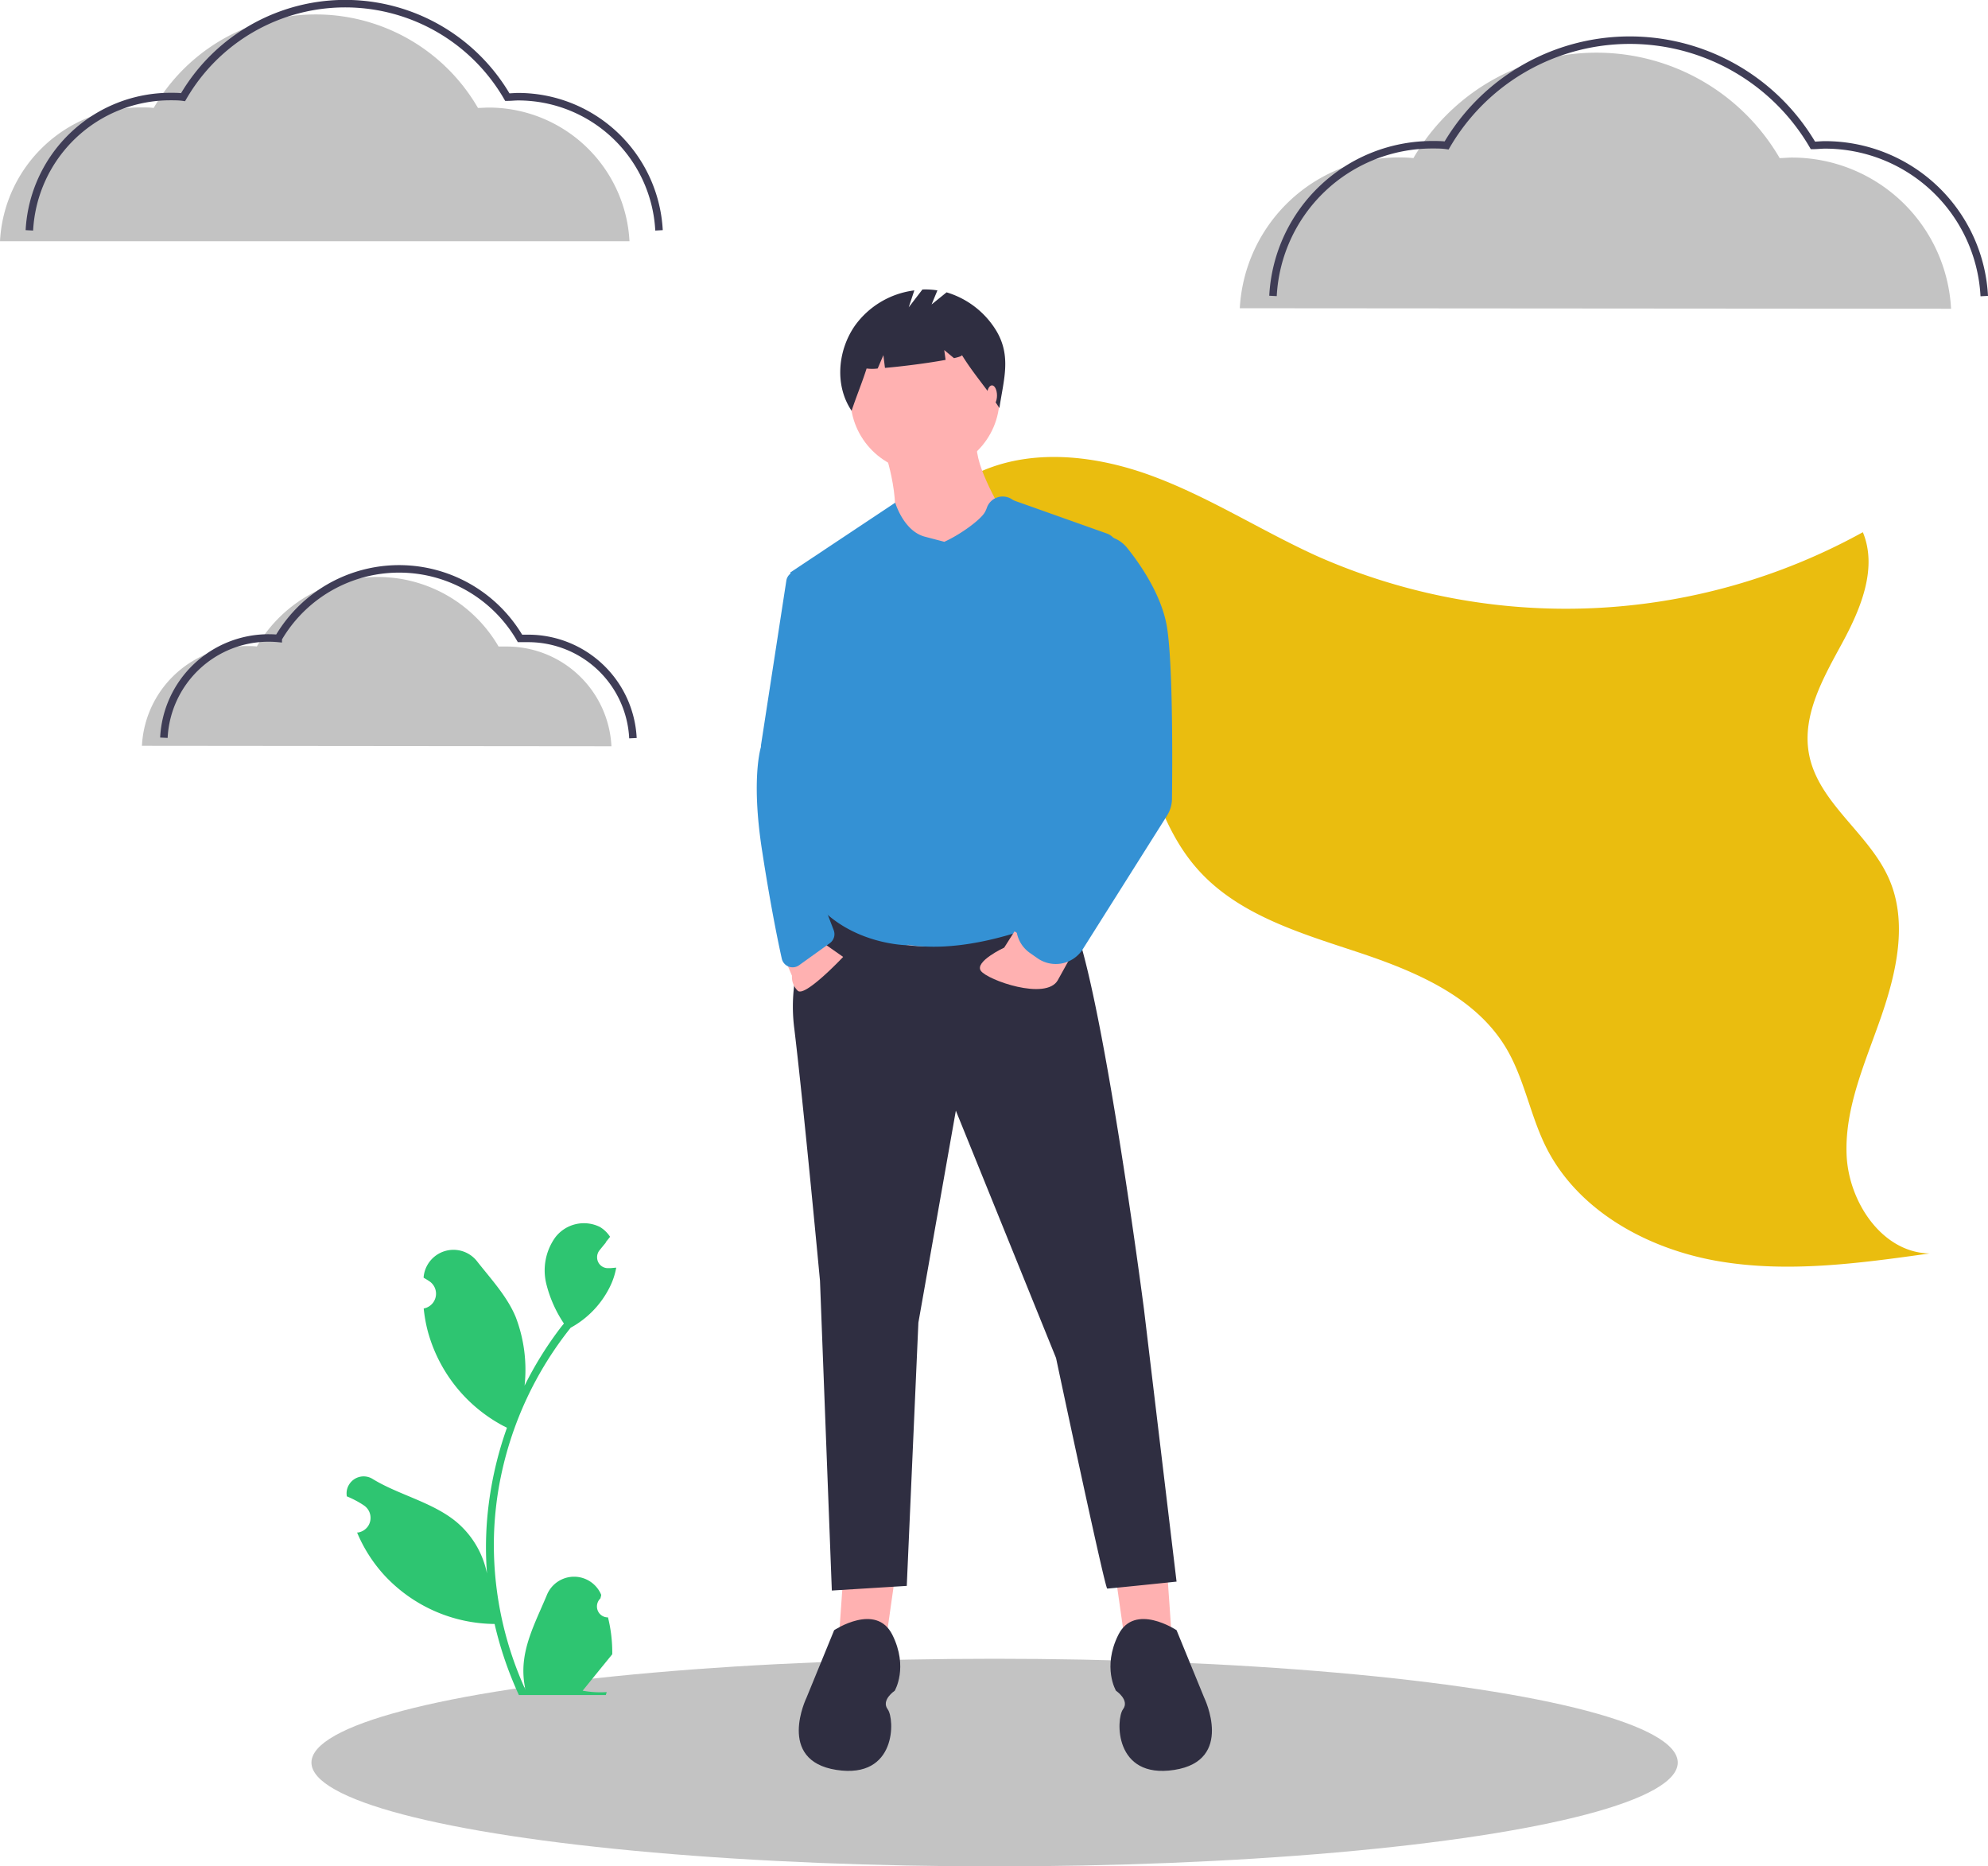 <svg xmlns="http://www.w3.org/2000/svg" viewBox="0 0 265.28 248.99"><defs><style>.cls-1{fill:#c3c3c3;}.cls-2{fill:none;stroke:#3f3d56;stroke-miterlimit:10;}.cls-3{fill:#eabd0f;}.cls-4{fill:#ffb1b1;}.cls-5{fill:#2f2e41;}.cls-6{fill:#c9c6da;}.cls-7{fill:#3491d4;}.cls-8{fill:#2ec571;}</style></defs><g id="Layer_2" data-name="Layer 2"><g id="text"><ellipse class="cls-1" cx="132.72" cy="235.14" rx="91.16" ry="13.85"/><path class="cls-1" d="M165.44,41.12A21.28,21.28,0,0,1,186.69,21q1,0,1.92.09a28.26,28.26,0,0,1,48.87,0c.54,0,1.07-.07,1.62-.07a21.28,21.28,0,0,1,21.25,20.17"/><path class="cls-2" d="M169.87,39.48a21.28,21.28,0,0,1,21.25-20.17c.65,0,1.29,0,1.92.09a28.29,28.29,0,0,1,48.88,0c.53,0,1.07-.07,1.61-.07a21.28,21.28,0,0,1,21.25,20.17"/><path class="cls-1" d="M18.94,99.5A14,14,0,0,1,33,86.19c.43,0,.85,0,1.27.06a18.66,18.66,0,0,1,32.26,0c.35,0,.7,0,1.06,0a14,14,0,0,1,14,13.31"/><path class="cls-2" d="M21.87,98.42a14,14,0,0,1,14-13.31q.63,0,1.26.06a18.66,18.66,0,0,1,32.26,0c.36,0,.71,0,1.07,0a14,14,0,0,1,14,13.31"/><path class="cls-1" d="M0,32.18A18.83,18.83,0,0,1,18.81,14.33c.58,0,1.14,0,1.7.07a25,25,0,0,1,43.27,0c.47,0,1-.05,1.43-.05A18.83,18.83,0,0,1,84,32.18"/><path class="cls-2" d="M3.92,30.73A18.85,18.85,0,0,1,22.74,12.88c.57,0,1.13,0,1.69.08a25,25,0,0,1,43.27,0c.47,0,1-.06,1.43-.06A18.83,18.83,0,0,1,87.94,30.73"/><path class="cls-3" d="M129.56,63.54c7.28-3.87,16.26-2.94,24-.11s14.73,7.38,22.24,10.78A82,82,0,0,0,248.58,71c2,4.82-.3,10.27-2.79,14.85s-5.33,9.54-4.41,14.67c1.18,6.57,8,10.59,10.68,16.7,2.56,5.8,1,12.54-1.07,18.51s-4.83,12-4.58,18.31,4.75,13.08,11.08,13.18c-9.4,1.32-19,2.64-28.36,1s-18.62-6.73-22.85-15.24c-2.11-4.25-2.88-9.11-5.32-13.19-4.16-6.94-12.29-10.29-20-12.84s-15.9-5-21.24-11.09c-5.09-5.79-6.61-13.76-9.24-21a66.71,66.71,0,0,0-22.64-30.43"/><polygon class="cls-4" points="148.92 210.64 150.16 219.34 156.38 218.72 155.75 209.71 148.92 210.64"/><polygon class="cls-4" points="119.39 210.64 118.15 219.34 111.93 218.72 112.56 209.71 119.39 210.64"/><path class="cls-5" d="M110.38,120.51A23,23,0,0,0,106,137.29c1.24,10.26,3.42,33.57,3.42,33.57L111,212.19l10-.62,1.55-35.12,5-28.28,13.37,33s6.52,30.76,6.83,30.76S157,211,157,211l-4.35-36.36s-6.84-52.83-10.88-53.77S110.38,120.51,110.38,120.51Z"/><path class="cls-5" d="M157,217.48s-5.6-3.73-7.77.62-.31,7.46-.31,7.46,1.86,1.24.93,2.48-1.24,9.33,6.84,8.08,4-9.63,4-9.63Z"/><path class="cls-5" d="M111.31,217.48s5.6-3.73,7.77.62.31,7.46.31,7.46-1.86,1.24-.93,2.48,1.24,9.33-6.84,8.08-4-9.63-4-9.63Z"/><path class="cls-4" d="M118,60.06s2.8,7.77.63,12.13S122,81.51,122,81.51s14.61-7.46,12.75-11.19-5-8.7-4.35-11.81Z"/><circle class="cls-4" cx="123.43" cy="53.07" r="9.95"/><path class="cls-6" d="M116.28,71.72s10,8.3,17.43-3.46l7.75,4.39,4,47.24s-22.69,13-33.57,1.87l1.56-43.83Z"/><path class="cls-7" d="M140.48,122.69l0,0Z"/><path class="cls-7" d="M147.66,71.16,135.5,66.84a2.16,2.16,0,0,1-.48-.24l0,0a2.24,2.24,0,0,0-3.33,1.13,3.68,3.68,0,0,1-.24.55c-.51,1-3.23,3-5.44,4l-2.55-.67c-2.88-.72-4-4.55-4-4.55l-14,9.31,4,22.93s-4.09,17-.73,21c4.82,5.8,12.4,5.8,12.4,5.8l0-.07c8.89,1.45,19.27-3.44,19.39-3.35l5.77-5.61a2.29,2.29,0,0,0,.67-1.54l.13-5.28,2.08-36.88A2.22,2.22,0,0,0,147.66,71.16Z"/><path class="cls-4" d="M108.51,124.86l4,2.8s-5.12,5.44-6.06,4.51a2.56,2.56,0,0,1-.77-2l-.93-2.18Z"/><path class="cls-4" d="M135.37,124.26,134,126.42s-4,1.86-3.11,3.1,8.7,4,10.26,1.25l1.55-2.8Z"/><path class="cls-7" d="M106.18,76.23h0a1.47,1.47,0,0,0-1.25,1.23l-3.39,22c0,.07,0,.13,0,.19-.19.65-1.25,4.94.18,14,1,6.51,2,11.54,2.6,14.23a1.48,1.48,0,0,0,2.31.89l4.11-2.95a1.48,1.48,0,0,0,.51-1.73l-2.56-6.66a1.4,1.4,0,0,1-.08-.73L112.5,88a1.63,1.63,0,0,0-.12-.82l-4.65-10.11A1.46,1.46,0,0,0,106.18,76.23Z"/><path class="cls-7" d="M147.59,71.51h0a4.31,4.31,0,0,1,2.8,1.56c1.69,2.1,4.7,6.36,5.36,10.77.79,5.23.69,18.62.64,22.72a4.29,4.29,0,0,1-.65,2.23L144.5,126.61a4.27,4.27,0,0,1-6.11,1.19l-1-.7a4.27,4.27,0,0,1-1.23-5.57L144.37,107a4.3,4.3,0,0,0,.45-3.06l-4.63-20.12a4.25,4.25,0,0,1,.17-2.47l2.7-7.15A4.29,4.29,0,0,1,147.59,71.51Z"/><path class="cls-5" d="M132.92,44.08A11.66,11.66,0,0,0,126.31,39l-2,1.62.78-1.88a10.29,10.29,0,0,0-2-.12L121.26,41l.75-2.26a11.53,11.53,0,0,0-7.94,4.72c-2.31,3.34-2.7,8-.43,11.34.63-1.92,1.39-3.72,2-5.64a5.64,5.64,0,0,0,1.48,0l.76-1.78.21,1.7c2.36-.2,5.85-.65,8.09-1.07L126,46.7l1.3,1.08c.68-.15,1.09-.3,1.06-.41,1.66,2.68,3.3,4.39,5,7.07C133.92,50.66,135,47.52,132.92,44.08Z"/><ellipse class="cls-4" cx="132.37" cy="52.76" rx="0.67" ry="1.35"/><path class="cls-8" d="M81.18,215.77a1.45,1.45,0,0,1-1.52-1.39,1.47,1.47,0,0,1,.46-1.14l.1-.4,0-.09a3.92,3.92,0,0,0-7.23,0c-1.18,2.85-2.69,5.7-3.06,8.71a11.44,11.44,0,0,0,.2,4,46.58,46.58,0,0,1-4.23-19.33,44.28,44.28,0,0,1,.28-5c.15-1.36.36-2.71.64-4.06a47.07,47.07,0,0,1,9.33-19.94,12.54,12.54,0,0,0,5.21-5.41,9.55,9.55,0,0,0,.87-2.61l-.77.07h-.27a1.44,1.44,0,0,1-1.51-1.38,1.47,1.47,0,0,1,.32-1l.33-.41.51-.62,0-.06.57-.71a4.12,4.12,0,0,0-1.37-1.32,4.81,4.81,0,0,0-5.94,1.39,7.56,7.56,0,0,0-1.17,6.33,16.72,16.72,0,0,0,2.32,5.17l-.32.39A47.65,47.65,0,0,0,70,184.86a19.68,19.68,0,0,0-1.18-9.15c-1.12-2.71-3.23-5-5.09-7.35a4,4,0,0,0-7.2,2v.1c.28.16.55.32.81.5a2,2,0,0,1-.8,3.6h0a19.81,19.81,0,0,0,.52,2.95,20.32,20.32,0,0,0,10.11,12.72l.48.24A48.49,48.49,0,0,0,65,202.72a45.7,45.7,0,0,0,0,7.4V210a12.09,12.09,0,0,0-4.14-7c-3.18-2.61-7.68-3.58-11.11-5.68a2.27,2.27,0,0,0-3.14.69,2.21,2.21,0,0,0-.34,1.52v.09a13.62,13.62,0,0,1,1.49.72c.28.16.55.32.81.5a2,2,0,0,1,.55,2.75,2,2,0,0,1-1.35.86h-.12a19.69,19.69,0,0,0,3.63,5.69A20.28,20.28,0,0,0,66,216.65h0a48.88,48.88,0,0,0,3.24,9.48h11.6l.12-.39a13.27,13.27,0,0,1-3.21-.19l2.58-3.18.05-.06,1.32-1.62h0a19.41,19.41,0,0,0-.57-4.92Z"/></g></g></svg>